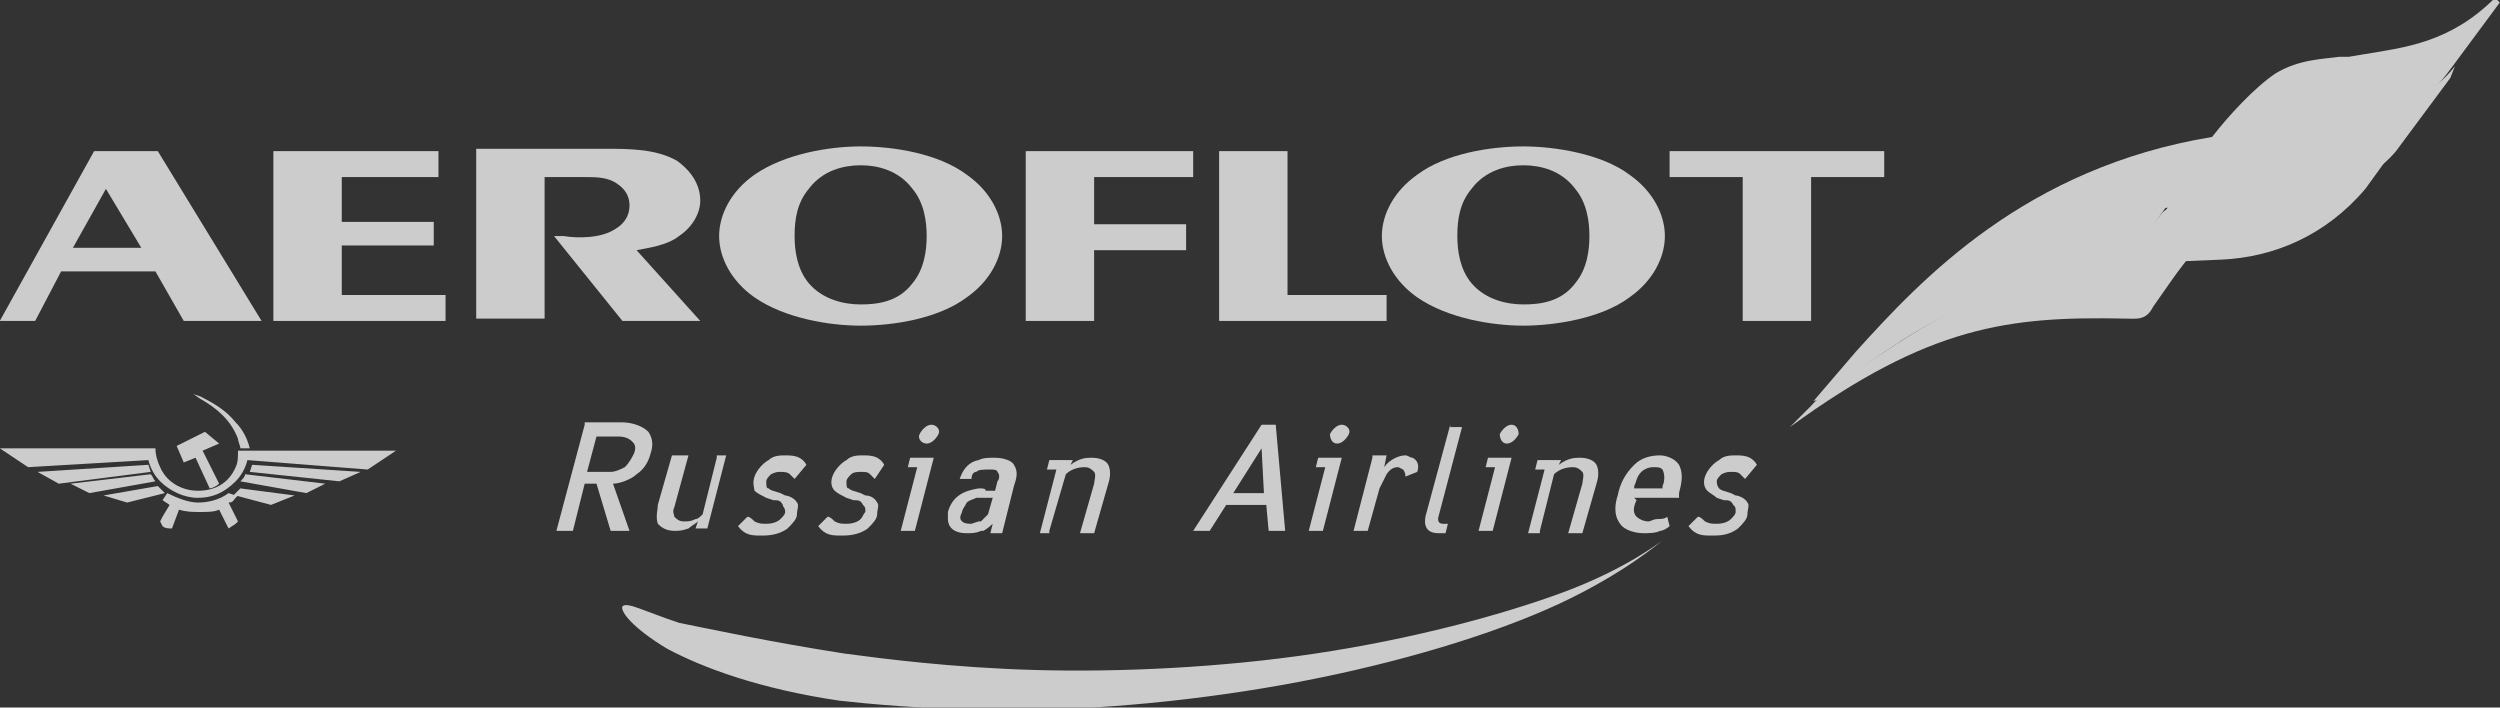 <?xml version="1.0" encoding="utf-8"?>
<!-- Generator: Adobe Illustrator 18.0.0, SVG Export Plug-In . SVG Version: 6.00 Build 0)  -->
<!DOCTYPE svg PUBLIC "-//W3C//DTD SVG 1.1//EN" "http://www.w3.org/Graphics/SVG/1.1/DTD/svg11.dtd">
<svg version="1.1" id="Layer_1" xmlns="http://www.w3.org/2000/svg" xmlns:xlink="http://www.w3.org/1999/xlink" x="0px" y="0px"
	 viewBox="0 0 106 30" enable-background="new 0 0 106 30" xml:space="preserve">
<rect x="0" y="0" width="106" height="30" fill="#333333" stroke="none"/>
<g opacity="0.75">
	<g id="layer1_27_" transform="translate(-0.509,-589.892)" >
		<path id="path275_27_" fill="#FFFFFF" d="M100.1,592.6L100.1,592.6L100.1,592.6L100.1,592.6z M94.1,596.1
			c-0.1,0.2-1.2,1.6-1.2,1.6l-0.5,0.7c-3.8,0.4-7.9,2.5-12.3,6.1C82.8,601.5,87,597.4,94.1,596.1 M100.7,592.5
			c1.5-0.2,3.2-0.5,4.8-1.7c-0.6,0.8-1.3,1.8-1.3,1.8c-1.5,2-2.6,2.2-3.6,2.4l-2.2,0.2l-1.9,0.1c-0.8,0.1-1.4,0.3-1.9,0.5
			c0.7-0.9,1.6-1.9,2.4-2.5c0.9-0.5,1.9-0.6,2.5-0.7l0.4,0L100.7,592.5z M100.7,592.2l-0.6,0.1l-0.4,0c-0.7,0.1-1.7,0.1-2.7,0.7
			c-0.9,0.6-2,1.8-2.7,2.7c-7.9,1.3-12.3,6-15.1,9.1l-1.8,2.1l0.3-0.1c5.4-5,10.2-7.6,14.7-8.1l0.1,0l0.6-0.8l1.3-1.6
			c0.5-0.5,1.2-0.6,2.3-0.8l1.8-0.1l2.2-0.2c1-0.1,2.2-0.3,3.8-2.5l2-2.7l-0.2-0.2C104.4,591.7,102.5,591.9,100.7,592.2"/>
		<path id="path277_27_" fill="#FFFFFF" d="M6.9,609.9l-0.1-0.3l-4.7,0.3l0.9,0.5L6.9,609.9z M7.5,610.8l-0.1-0.1l-0.2-0.2l-2.3,0.4
			l1,0.3L7.5,610.8z M9.4,610.6c0.1,0,0.3-0.1,0.4-0.2L9.1,609l0.7-0.3l-0.6-0.5L9,608.3l-1,0.5l0.3,0.7l0.5-0.2L9.4,610.6
			L9.4,610.6z M10.5,607.8c0.3,0.3,0.5,0.7,0.6,1.1h-0.4c0-0.1-0.1-0.3-0.1-0.4c-0.3-0.8-0.9-1.3-1.6-1.7l-0.3-0.2l0.3,0.1
			C9.6,607,10.1,607.3,10.5,607.8 M10.5,611.8l0.1,0.2l-0.1,0.1l-0.3,0.2l-0.4-0.8c-0.2,0.1-0.5,0.1-0.8,0.1c-0.3,0-0.6,0-0.9-0.1
			l-0.3,0.8c-0.1,0-0.3,0-0.4-0.1l-0.1-0.2l0.1-0.2l0.3-0.5l-0.3-0.2l0.2-0.3c0.4,0.2,0.9,0.4,1.3,0.4c0.4,0,0.9-0.1,1.3-0.4
			l0.3,0.1l0.1,0l-0.1,0.1c-0.1,0.1-0.1,0.2-0.3,0.2L10.5,611.8L10.5,611.8z M16.1,609.8l1.2-0.8h-6.7c0,0.3,0,0.5-0.1,0.7
			c-0.3,0.7-0.9,1-1.6,1c-0.6,0-1.3-0.3-1.6-1c-0.1-0.2-0.2-0.5-0.2-0.8H0.5l1.2,0.8l5.1-0.3c0.1,0.4,0.3,0.7,0.5,0.9
			c0.4,0.4,1,0.7,1.6,0.7c0.6,0,1.1-0.2,1.6-0.7c0.2-0.2,0.4-0.5,0.5-0.9L16.1,609.8L16.1,609.8z M15.8,609.9l-0.9,0.4l-3.8-0.4
			l0.1-0.3L15.8,609.9z M13,610.9l-1,0.4l-1.5-0.4l-0.1,0l0.1-0.1l0.2-0.2L13,610.9z M13.5,610.8l0.8-0.4l-3.4-0.4
			c0,0.1-0.1,0.2-0.2,0.3L13.5,610.8z M4.3,610.8l-0.8-0.4l3.4-0.4c0.1,0.1,0.1,0.2,0.2,0.3L4.3,610.8z"/>
		<path id="path279_27_" fill="#FFFFFF" d="M36.3,617.6c1.5,0.2,4.5,0.6,8.1,0.7c3.6,0.1,7.9-0.1,11.9-0.7c4-0.6,7.8-1.6,10.5-2.6
			c2.7-1,4.2-2.2,4.2-2.2c0,0-1.6,1.4-4.4,2.7c-2.8,1.3-6.8,2.5-11,3.3c-4.2,0.8-8.6,1.2-12.2,1.2c-3.6,0-6.4-0.3-7.3-0.4
			c-3.4-0.5-5.8-1.4-7.3-2.2c-1.5-0.9-2-1.6-1.9-1.8c0.2-0.2,0.9,0.2,2.4,0.7C30.8,616.6,33.1,617.1,36.3,617.6"/>
		<path id="polygon300_27_" fill="#FFFFFF" d="M93.2,600.9c-6.8,0.1-9.9,1.7-15.6,5.9l-1.2,1.2l0,0c5.9-4.3,9.3-4.7,14.2-4.6
			c0.5,0,0.9,0.1,1.2-0.5L93.2,600.9z"/>
		<path id="polygon321_27_" fill="#FFFFFF" d="M94.5,595.9c-9.6,1.6-13.9,8.1-16.9,10.9c5.8-5.3,10.6-7.7,14.8-8.2
			C92.8,598.1,94.1,596.4,94.5,595.9L94.5,595.9L94.5,595.9z"/>
		<path id="polygon348_27_" fill="#FFFFFF" d="M92.4,598.6c-6.4,0.9-10.6,4.5-14.5,7.9c-0.1,0.1-0.5,0.5-0.6,0.6l0,0
			c3.4-2.5,6.2-5.1,13.3-6C90.9,600.7,91.9,599.3,92.4,598.6z"/>
		<path id="polygon365_27_" fill="#FFFFFF" d="M92.6,600.6c-1.1,0-2.3,0.5-2.4,0.8c-0.2,0.5,0.1,0.3,0.9,0.8
			c0.7,0.4,0.6,0.6,0.5,0.8c0.7-0.9,1.8-2.3,1.8-2.3C93.2,600.7,92.9,600.6,92.6,600.6z"/>
		<path id="polygon402_27_" fill="#FFFFFF" d="M104.6,592.7c-2,2.6-6.5,2.4-7.9,2.6c-1.3,0.2-2.1,0.5-2.7,1.2l-1.8,2.5
			c0.4-0.4,1.6-0.5,2.9-0.6h0.2h0.2c0.2,0,0.4,0,0.6,0c1.9-0.1,4.5-0.3,6-2.1l2.3-3.1L104.6,592.7z"/>
		<path id="polygon431_27_" fill="#FFFFFF" d="M106.4,590c-2.1,2.1-4.4,2.1-6.3,2.4c-0.6,0.1-1.9,0.1-3,0.7c-1.1,0.7-2.4,2.3-3,3.2
			c0.6-0.6,1.4-0.8,2.5-0.9c1.2-0.1,2.8-0.1,4-0.3c1.1-0.1,2.2-0.4,3.7-2.4L106.4,590L106.4,590z"/>
		<path id="polygon470_27_" fill="#FFFFFF" d="M102.1,596.1c-0.9,1.1-2.4,1.6-4.3,1.9c-1.4,0.2-3,0.3-3.5,0.3
			c-0.8,0-1.8,0.3-2.1,0.6c-0.9,1.1-1.7,2.1-2,2.6c0.5-0.5,2.3-0.5,4.5-0.6c2.2-0.1,4.4-1,6.1-3L102.1,596.1L102.1,596.1z"/>
		<polygon id="polygon472_27_" fill="#FFFFFF" points="12.1,603.5 19.4,603.5 19.4,602.4 15,602.4 15,600.3 18.9,600.3 18.9,599.3 
			15,599.3 15,597.4 19.1,597.4 19.1,596.3 12.1,596.3 		"/>
		<path id="path482_27_" fill="#FFFFFF" d="M23.6,603.5v-6.1h1.7c0.5,0,1,0,1.4,0.3c0.3,0.2,0.5,0.5,0.5,0.9c0,0.3-0.1,0.7-0.6,1
			c-0.6,0.4-1.6,0.4-2.2,0.3l-0.4,0l2.9,3.6h3.3l-2.7-3c0.5-0.1,1.3-0.2,1.8-0.6c0.6-0.4,0.9-1,0.9-1.5c0-0.6-0.3-1.2-1-1.7
			c-0.9-0.5-2-0.5-3.1-0.5h-5.4v7.2H23.6z"/>
		<polygon id="polygon484_27_" fill="#FFFFFF" points="46.9,597.4 51.1,597.4 51.1,596.3 44,596.3 44,603.5 46.9,603.5 46.9,600.5 
			50.8,600.5 50.8,599.4 46.9,599.4 		"/>
		<polygon id="polygon486_27_" fill="#FFFFFF" points="55.1,602.4 55.1,596.3 52.2,596.3 52.2,603.5 59.3,603.5 59.3,602.4 		"/>
		<polygon id="polygon488_27_" fill="#FFFFFF" points="77.3,603.5 77.3,597.4 80.4,597.4 80.4,596.3 71.3,596.3 71.3,597.4 
			74.4,597.4 74.4,603.5 		"/>
		<path id="path498_27_" fill="#FFFFFF" d="M65.1,602.8c-0.7,0-1.6-0.2-2.2-0.9c-0.5-0.6-0.6-1.4-0.6-2c0-0.7,0.1-1.4,0.6-2
			c0.6-0.8,1.5-1,2.2-1c0.7,0,1.6,0.2,2.2,1c0.5,0.6,0.6,1.4,0.6,2c0,0.6-0.1,1.4-0.6,2C66.7,602.7,65.8,602.8,65.1,602.8
			 M65.1,596.1c-1.4,0-3.3,0.3-4.5,1.2c-1,0.7-1.5,1.7-1.5,2.6c0,0.9,0.5,1.9,1.5,2.6c1.3,0.9,3.2,1.2,4.5,1.2
			c1.3,0,3.3-0.3,4.5-1.2c1-0.7,1.5-1.7,1.5-2.6c0-0.9-0.5-1.9-1.5-2.6C68.4,596.4,66.4,596.1,65.1,596.1"/>
		<path id="path500_27_" fill="#FFFFFF" d="M37,602.8c-0.7,0-1.6-0.2-2.2-0.9c-0.5-0.6-0.6-1.4-0.6-2c0-0.7,0.1-1.4,0.6-2
			c0.6-0.8,1.5-1,2.2-1c0.7,0,1.6,0.2,2.2,1c0.5,0.6,0.6,1.4,0.6,2c0,0.6-0.1,1.4-0.6,2C38.6,602.7,37.7,602.8,37,602.8 M37,596.1
			c-1.3,0-3.2,0.3-4.5,1.2c-1,0.7-1.5,1.7-1.5,2.6c0,0.9,0.5,1.9,1.5,2.6c1.3,0.9,3.2,1.2,4.5,1.2c1.4,0,3.3-0.3,4.5-1.2
			c1-0.7,1.5-1.7,1.5-2.6c0-0.9-0.5-1.9-1.5-2.6C40.3,596.4,38.4,596.1,37,596.1"/>
		<path id="path502_27_" fill="#FFFFFF" d="M3.6,600.4l1.4-2.5h0l1.5,2.5H3.6z M2,603.5l1.1-2.1h4l1.2,2.1h3.3l-4.4-7.2H4.5l-4,7.2
			H2z"/>
		<path id="path512_27_" fill="#FFFFFF" d="M30.9,609.3l-0.6,2.4c-0.1,0.1-0.2,0.2-0.3,0.2c-0.2,0.1-0.3,0.1-0.5,0.1
			c-0.2,0-0.3-0.1-0.4-0.2c0-0.1-0.1-0.2,0-0.4l0.6-2.2H29l-0.6,2.1c0,0.2-0.1,0.5,0,0.8c0.1,0.1,0.3,0.3,0.7,0.3
			c0.2,0,0.3,0,0.6-0.1c0.1-0.1,0.3-0.2,0.4-0.3l-0.1,0.3h0.5l0.8-3.1H30.9z"/>
		<path id="path514_27_" fill="#FFFFFF" d="M34.7,609.6c-0.1-0.2-0.3-0.3-0.3-0.3c-0.2-0.1-0.4-0.1-0.6-0.1c-0.2,0-0.5,0-0.7,0.2
			c-0.2,0.1-0.5,0.4-0.6,0.7c-0.1,0.3,0,0.5,0,0.6c0.1,0.1,0.3,0.2,0.5,0.3l0.3,0.1c0.2,0,0.3,0,0.4,0.2c0,0.1,0.1,0.1,0.1,0.3
			c0,0.1-0.1,0.2-0.2,0.3c-0.1,0.1-0.3,0.2-0.6,0.2c-0.2,0-0.3,0-0.5-0.1c-0.1-0.1-0.2-0.2-0.3-0.2l-0.4,0.4c0.3,0.4,0.6,0.4,1,0.4
			c0.2,0,0.7,0,1.1-0.3c0.2-0.2,0.4-0.4,0.4-0.6c0-0.2,0.1-0.4,0-0.5c-0.1-0.2-0.4-0.3-0.5-0.3l-0.2-0.1c-0.3-0.1-0.4-0.1-0.5-0.2
			c-0.1,0-0.1-0.1-0.1-0.3c0-0.1,0.1-0.2,0.2-0.3c0.2-0.1,0.3-0.1,0.4-0.1c0.1,0,0.3,0,0.4,0.1l0.2,0.2L34.7,609.6z"/>
		<path id="path516_27_" fill="#FFFFFF" d="M38,609.6c-0.1-0.2-0.3-0.3-0.3-0.3c-0.2-0.1-0.4-0.1-0.6-0.1c-0.2,0-0.5,0-0.7,0.2
			c-0.2,0.1-0.5,0.4-0.6,0.7c-0.1,0.3,0,0.5,0.1,0.6c0.1,0.1,0.3,0.2,0.5,0.3l0.3,0.1c0.2,0,0.3,0,0.4,0.2c0.1,0.1,0.1,0.1,0.1,0.3
			c-0.1,0.1-0.1,0.2-0.2,0.3c-0.1,0.1-0.3,0.2-0.6,0.2c-0.2,0-0.3,0-0.5-0.1c-0.1-0.1-0.2-0.2-0.3-0.2l-0.4,0.4
			c0.3,0.4,0.6,0.4,1,0.4c0.2,0,0.7,0,1.1-0.3c0.2-0.2,0.4-0.4,0.4-0.6c0-0.2,0.1-0.4,0-0.5c-0.1-0.2-0.3-0.3-0.5-0.3l-0.2-0.1
			c-0.3-0.1-0.4-0.1-0.5-0.2c-0.1,0-0.1-0.1-0.1-0.3c0-0.1,0.1-0.2,0.2-0.3c0.1-0.1,0.3-0.1,0.4-0.1c0.2,0,0.3,0,0.4,0.1l0.2,0.2
			L38,609.6z"/>
		<path id="path518_27_" fill="#FFFFFF" d="M39.5,608.3c-0.1,0.2,0.1,0.4,0.3,0.4c0.2,0,0.4-0.2,0.5-0.4c0.1-0.2-0.1-0.4-0.3-0.4
			C39.8,607.9,39.6,608.1,39.5,608.3 M39.1,609.3l-0.1,0.4h0.4l-0.7,2.7h0.6l0.8-3.1H39.1z"/>
		<path id="path520_27_" fill="#FFFFFF" d="M45,612.4l0.7-2.4c0.2-0.2,0.5-0.3,0.8-0.3c0.2,0,0.3,0.1,0.4,0.2c0.1,0.1,0,0.4,0,0.5
			l-0.6,2.1h0.6l0.6-2.1c0.1-0.3,0.1-0.6,0-0.8c-0.1-0.2-0.4-0.3-0.7-0.3c-0.2,0-0.5,0-0.9,0.3l0.1-0.2h-1l-0.1,0.4h0.4l-0.7,2.7H45
			L45,612.4z"/>
		<path id="path522_27_" fill="#FFFFFF" d="M26.4,609.9h-0.1h-0.9l0.4-1.5h0.6h0.3c0.1,0,0.4,0,0.6,0.2c0.1,0.1,0.2,0.2,0.1,0.5
			c-0.1,0.2-0.2,0.4-0.4,0.6C26.8,609.8,26.6,609.9,26.4,609.9 M25.3,607.9l-1.2,4.5h0.7l0.5-2h0.5l0.6,2h0h0.8l-0.7-2
			c0.3,0,0.8-0.2,1-0.4c0.3-0.2,0.5-0.5,0.6-0.9c0.1-0.3,0.1-0.6-0.1-0.9c-0.3-0.3-0.8-0.4-1.1-0.4h-0.4H25.3L25.3,607.9z"/>
		<path id="path524_27_" fill="#FFFFFF" d="M42,612l-0.3,0.1c-0.1,0-0.3,0-0.4-0.1c-0.1-0.1-0.1-0.2,0-0.4c0-0.1,0.1-0.2,0.2-0.4
			c0.1-0.1,0.2-0.1,0.4-0.2c0.1,0,0.2,0,0.3,0h0.4l-0.2,0.7c-0.1,0.1-0.2,0.2-0.3,0.3L42,612L42,612z M42,610.6
			c-0.6,0.1-1.1,0.3-1.3,1l0,0.2v0.1c0,0.3,0.2,0.6,0.8,0.6c0.2,0,0.4,0,0.6-0.1l0.1,0c0.2-0.1,0.4-0.3,0.4-0.3h0l-0.1,0.4H43l0.5-2
			c0.1-0.3,0.2-0.6,0-0.9c-0.1-0.2-0.5-0.3-0.8-0.3c-0.3,0-0.5,0-0.7,0.1c-0.5,0.1-0.7,0.5-0.8,0.8l0.5,0c0-0.2,0.1-0.3,0.2-0.3
			c0.1-0.1,0.3-0.1,0.6-0.1c0.1,0,0.3,0,0.3,0.1c0.1,0.1,0.1,0.3,0,0.4l-0.1,0.4h-0.4C42.3,610.6,42.2,610.6,42,610.6"/>
		<path id="path526_27_" fill="#FFFFFF" d="M56.9,608.3c0,0.2,0.1,0.4,0.3,0.4c0.2,0,0.4-0.2,0.5-0.4c0.1-0.2-0.1-0.4-0.3-0.4
			C57.2,607.9,57,608.1,56.9,608.3 M56.4,609.3l-0.1,0.4h0.4l-0.7,2.7h0.6l0.8-3.1H56.4z"/>
		<path id="path528_27_" fill="#FFFFFF" d="M58.7,609.3l-0.8,3.1h0.6l0.5-1.8c0.1-0.2,0.2-0.4,0.3-0.6c0.2-0.3,0.4-0.3,0.5-0.3
			l0.2,0.1c0,0,0.1,0.1,0.1,0.3l0.5-0.2c0.1-0.3,0-0.5-0.2-0.6c-0.1,0-0.2-0.1-0.3-0.1c-0.3,0-0.7,0.2-0.9,0.5l0.1-0.5H58.7
			L58.7,609.3z"/>
		<path id="path530_27_" fill="#FFFFFF" d="M62,607.9l-1,3.7c-0.1,0.3-0.2,0.9,0.5,0.9h0.3l0.1-0.4h-0.2c-0.3,0-0.2-0.3-0.2-0.3
			l1-3.8H62L62,607.9z"/>
		<path id="path532_27_" fill="#FFFFFF" d="M64.1,608.3c0,0.2,0.1,0.4,0.3,0.4c0.2,0,0.4-0.2,0.5-0.4c0-0.2-0.1-0.4-0.3-0.4
			C64.4,607.9,64.2,608.1,64.1,608.3 M63.6,609.3l-0.1,0.4h0.4l-0.7,2.7h0.6l0.8-3.1H63.6L63.6,609.3z"/>
		<path id="path534_27_" fill="#FFFFFF" d="M65.8,612.4l0.6-2.4c0.2-0.2,0.5-0.3,0.8-0.3c0.2,0,0.3,0.1,0.4,0.2c0.1,0.1,0,0.4,0,0.5
			l-0.6,2.1h0.6l0.6-2.1c0.1-0.3,0.1-0.6,0-0.8c-0.1-0.2-0.4-0.3-0.7-0.3c-0.2,0-0.5,0-0.9,0.3l0.1-0.2h-1l-0.1,0.4h0.4l-0.7,2.7
			H65.8L65.8,612.4z"/>
		<path id="path536_27_" fill="#FFFFFF" d="M75,609.6c-0.1-0.2-0.3-0.3-0.3-0.3c-0.2-0.1-0.4-0.1-0.6-0.1c-0.2,0-0.5,0-0.7,0.2
			c-0.2,0.1-0.5,0.4-0.6,0.7c-0.1,0.3,0,0.5,0.1,0.6c0.1,0.1,0.3,0.2,0.4,0.3l0.3,0.1c0.2,0,0.3,0,0.4,0.2c0.1,0.1,0.1,0.1,0.1,0.3
			c0,0.1-0.1,0.2-0.2,0.3c-0.1,0.1-0.3,0.2-0.6,0.2c-0.2,0-0.3,0-0.5-0.1c-0.1-0.1-0.2-0.2-0.3-0.2l-0.4,0.4c0.3,0.4,0.6,0.4,1,0.4
			c0.3,0,0.7,0,1.1-0.3c0.2-0.2,0.4-0.4,0.4-0.6c0-0.2,0.1-0.4,0-0.5c-0.1-0.2-0.4-0.3-0.5-0.3l-0.2-0.1c-0.3-0.1-0.4-0.1-0.5-0.2
			c0,0-0.1-0.1-0.1-0.3c0-0.1,0.1-0.2,0.2-0.3c0.2-0.1,0.3-0.1,0.4-0.1c0.2,0,0.3,0,0.4,0.1l0.2,0.2L75,609.6z"/>
		<path id="path538_27_" fill="#FFFFFF" d="M52.8,610.8l1.2-1.9h0l0.1,1.9H52.8z M51.1,612.4h0.7l0.7-1.1h1.7l0.1,1.1H55l-0.4-4.5
			H54L51.1,612.4z"/>
		<path id="path548_27_" fill="#FFFFFF" d="M69.8,610.6l0-0.1c0.1-0.2,0.1-0.4,0.3-0.6c0.1-0.1,0.3-0.2,0.5-0.2c0.2,0,0.3,0,0.4,0.1
			c0.1,0.2,0.1,0.5,0,0.7l0,0.1H69.8L69.8,610.6z M69.8,611h1.9l0-0.2c0.1-0.4,0.2-0.8,0-1.2c-0.2-0.3-0.6-0.4-0.8-0.4
			c-0.4,0-0.8,0.1-1.1,0.4c-0.4,0.4-0.6,0.8-0.7,1.3c-0.1,0.3-0.2,0.8,0.1,1.2c0.2,0.3,0.7,0.4,1,0.4c0.2,0,0.5,0,0.7-0.1
			c0.1,0,0.3-0.1,0.4-0.2l-0.1-0.4c-0.1,0.1-0.3,0.1-0.4,0.1c-0.2,0-0.3,0.1-0.4,0.1c-0.2,0-0.4-0.1-0.5-0.2c-0.2-0.2-0.1-0.5,0-0.7
			L69.8,611L69.8,611z"/>
	</g>
</g>
</svg>
